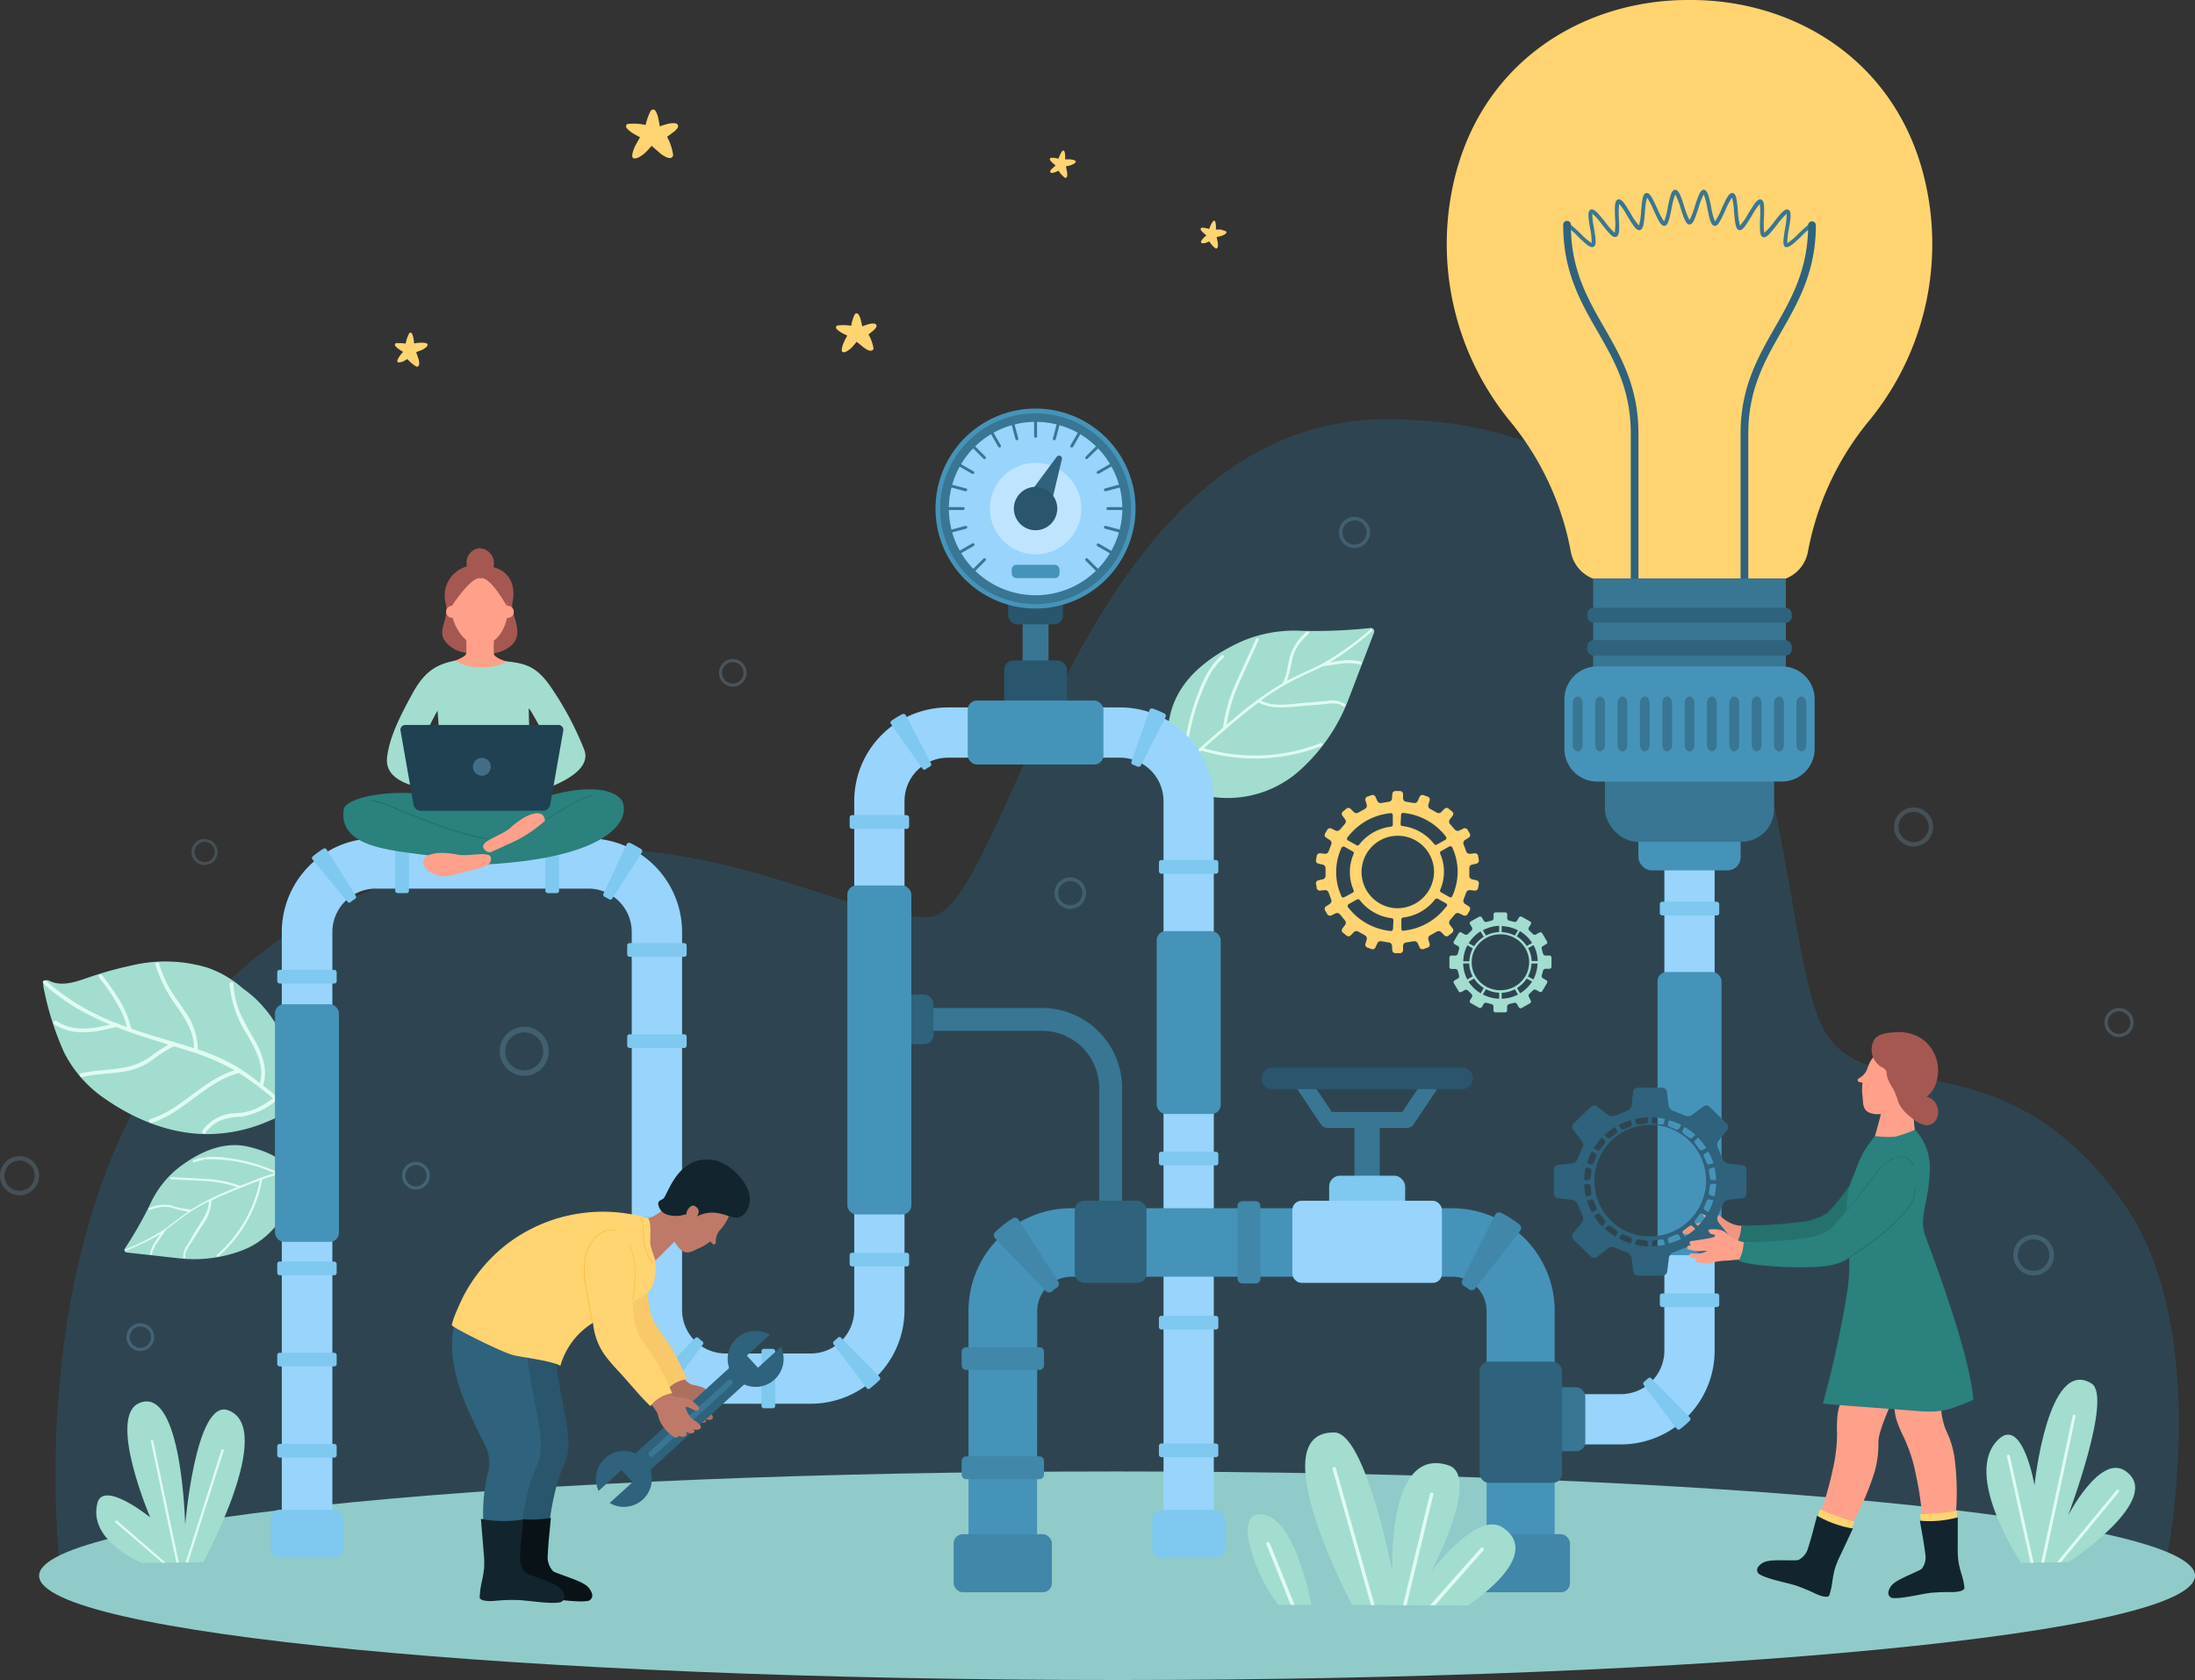<svg xmlns="http://www.w3.org/2000/svg" viewBox="0 0 363.23 278.09" id="idea-pipeline"><rect x="0" y="0" width="363.23" height="278.09" fill="#333333" stroke="none"/><g style="isolation:isolate"><g><path fill="#2b5971" d="M10.09,260.9H358s9-39.94-6.78-62c-19.12-26.76-40-16.14-48.44-26.9C291.6,157.72,301.18,69.4,229.52,69.4c-51.66,0-62.71,82.42-76,82.42-16.94,0-40.44-19.39-83-7.55C-3,164.68,10.09,260.9,10.09,260.9Z" opacity=".5"></path><path fill="#90cbc9" d="M6.47,260.83c0,9.54,79.87,17.26,178.38,17.26s178.38-7.72,178.38-17.26-79.86-17.26-178.38-17.26S6.47,251.3,6.47,260.83Z"></path><path fill="#a2ddd0" d="M33.62,258.6s12.2-22.33,4.1-25.17c-5.34-1.87-7.08,19-7.08,19s-.48-23.15-7.58-20.19c-5.35,2.23,1.8,18.94,1.8,18.94s-7.77-6.3-8.75-2.34c-1.56,6.29,7.39,9.86,7.39,9.86Z"></path><path fill="#e0fbf0" d="M31.12 258.63l5.9-18.5a.21.21 0 00-.13-.25.2.2 0 00-.24.13l-5.94 18.62zM29.58 258.64l-4.23-20.16a.19.19 0 00-.23-.15.2.2 0 00-.15.23l4.21 20.09zM27.4 258.67l-8-6.92a.2.2 0 00-.28 0 .19.19 0 000 .27l7.71 6.64z"></path><path fill="#a2ddd0" d="M334.47,258.71s-10-14.86-3.64-20.56c3.92-3.49,5.84,7.69,5.84,7.69s2.22-21.33,9.44-16.83c3.54,2.2-3.89,21.87-3.89,21.87s5.28-10.23,9.45-7.42c6.74,4.54-9.31,15.1-9.31,15.1Z"></path><path fill="#e0fbf0" d="M338.29 258.64l5.18-24.17a.24.24 0 00-.19-.29.25.25 0 00-.29.19l-5.21 24.28zM341.05 258.59L350.6 247a.23.23 0 000-.34.24.24 0 00-.34 0L340.4 258.6zM336.52 258.68L332.6 241a.25.25 0 00-.3-.19.24.24 0 00-.18.3l3.9 17.61z"></path><path fill="#a2ddd0" d="M35.13,187.71a25.34,25.34,0,0,0,9-2c2.22-.94,4.29-1.72,4.48-4.69a20.52,20.52,0,0,0-6.12-15.51,18.93,18.93,0,0,0-2.27-1.87,17.35,17.35,0,0,0-5.91-3.47,24.15,24.15,0,0,0-12.52-.36,60.51,60.51,0,0,0-6.14,1.65c-2.47.79-5.15,2.09-7.59.85-.54-.28-1,.39-.88,1a49.17,49.17,0,0,0,3.43,10.91,20.39,20.39,0,0,0,6.75,7.65C22.61,185.53,28.8,187.94,35.13,187.71Z"></path><path fill="#e0fbf0" d="M33.52,187.14a6.78,6.78,0,0,1,5.25-2.86,9.68,9.68,0,0,0,3.41-.68,17.45,17.45,0,0,0,3-1.8,55.76,55.76,0,0,0-5.46-4.08l-.16-.1c-5.51,1.41-9.06,6.53-14.46,8.24-.39.12-.62-.48-.22-.61,5.22-1.65,8.7-6.5,13.93-8.08A36.76,36.76,0,0,0,31.39,174c-.87-.27-1.74-.55-2.61-.81a23.38,23.38,0,0,0-3.8,2.44,11,11,0,0,1-3.55,1.56c-2.56.6-5.24.46-7.8,1.09-.4.1-.63-.51-.23-.6,2.52-.61,5.13-.52,7.65-1.07a10.68,10.68,0,0,0,4-1.83,24.84,24.84,0,0,1,2.81-1.86C25,172,22.05,171.14,19.22,170c-3.41.87-7.13,1.62-10.26-.48-.34-.23.07-.73.41-.5,2.67,1.79,5.88,1.3,8.84.57-1.07-.43-2.12-.91-3.16-1.43a34.59,34.59,0,0,1-7.84-5.31c-.31-.28.09-.78.4-.5a37.92,37.92,0,0,0,11.64,7,.32.32,0,0,1,.36.15L21,170a13.07,13.07,0,0,0-1-2.73,33.09,33.09,0,0,0-3.61-5.46c-.25-.33.27-.71.52-.38,2,2.68,4.1,5.47,4.78,8.82.36.14.72.26,1.07.38,2,.68,4.05,1.27,6.08,1.87h0c1.09.32,2.18.66,3.25,1,.06-2.54-1.35-4.75-2.74-6.76a24.11,24.11,0,0,1-3.62-7c-.11-.4.49-.63.6-.23a18.78,18.78,0,0,0,1.75,4.13c.74,1.26,1.64,2.43,2.44,3.65a11,11,0,0,1,2.21,6.4,34.31,34.31,0,0,1,6.55,2.93A38.67,38.67,0,0,1,43,179.28c.84-2.9-.79-5.74-2.21-8.18a18.29,18.29,0,0,1-2.8-8.17c0-.41.62-.47.64-.06a14.7,14.7,0,0,0,1.07,4.75,46.94,46.94,0,0,0,2.55,4.74c1.22,2.24,2.1,4.81,1.29,7.33,1.33,1,2.62,2.12,3.9,3.2.32.26-.08.77-.4.5l-1.38-1.16A12.37,12.37,0,0,1,40,184.85a10.68,10.68,0,0,0-3.37.56A6,6,0,0,0,34,187.54C33.79,187.88,33.29,187.48,33.52,187.14Z"></path><path fill="#a2ddd0" d="M24.83,199.37a64.05,64.05,0,0,1-4.2,7.35.41.41,0,0,0,.31.6l9,1a22.4,22.4,0,0,0,9.71-1.19,13.17,13.17,0,0,0,8.72-10.3c.68-4.35-3.69-6.15-7.21-7-4.34-1.06-8.48,1.06-11.68,3.52A16.28,16.28,0,0,0,24.83,199.37Z"></path><path fill="#e0fbf0" d="M20.92,207a39.72,39.72,0,0,0,5.26-2.53l.41-.25c-.32.45-.64.9-.95,1.36a5.44,5.44,0,0,0-.81,1.9c0,.22.29.33.34.11a5.37,5.37,0,0,1,.81-1.87c.45-.67.92-1.31,1.39-2a.32.32,0,0,0,0-.09c1.13-.81,2.2-1.71,3.34-2.51a31.28,31.28,0,0,1,3.86-2.28c0,1.71-1.19,3.27-2.06,4.65L31,206.06a3,3,0,0,0-.67,2.1c0,.23.39.15.35-.08-.16-.93.65-1.86,1.11-2.59l1.63-2.59A7.36,7.36,0,0,0,35,198.73c2-1,4-1.78,6-2.58.66-.26,1.33-.53,2-.78a22,22,0,0,1-7.11,12.36c-.18.15.07.42.25.27a22.41,22.41,0,0,0,7.26-12.77,21.46,21.46,0,0,1,4.25-1.12c.23,0,.15-.39-.08-.36-.54.08-1.07.19-1.6.31h0a27.42,27.42,0,0,0-6.72-2.14c-2.33-.41-5.05-.78-7.29.15-.21.09,0,.41.17.32a8.74,8.74,0,0,1,3.76-.47,25.92,25.92,0,0,1,9.56,2.3c-.73.19-1.44.43-2.14.68a.17.17,0,0,0-.19.06l-1.11.43-2.3.9a18.43,18.43,0,0,0-5.3-1.12c-2-.14-4.08-.21-6.12-.33a.19.19,0,0,0,0,.37c2,.1,3.94.18,5.91.3a19,19,0,0,1,5,1c-.9.36-1.79.74-2.68,1.13-.55.25-1.1.5-1.65.77a.2.2,0,0,0-.22.11,32.3,32.3,0,0,0-3,1.7h0a14.3,14.3,0,0,1-3.4-.71,6.49,6.49,0,0,0-3.51.42c-.22.08-.14.43.08.35a11,11,0,0,1,1.79-.48,5.17,5.17,0,0,1,1.84.12,18,18,0,0,0,2.68.65c-1.49,1-2.83,2.21-4.34,3.19a36.15,36.15,0,0,1-5.94,3C20.54,206.79,20.71,207.12,20.92,207Z"></path><path fill="#a2ddd0" d="M205.25,106.27c-5,2.32-10.12,6-11.56,11.87-1.16,4.78-1.72,11.17,3.94,13.08a17.89,17.89,0,0,0,17.86-4.07,30.27,30.27,0,0,0,7.51-11l4.38-11.44a.57.57,0,0,0-.53-.76,87.74,87.74,0,0,1-11.48.47A22.07,22.07,0,0,0,205.25,106.27Z"></path><path fill="#e0fbf0" d="M227,104.53a56.61,56.61,0,0,1-6.34,4.75l-.56.33c.74-.11,1.49-.21,2.23-.29a7.74,7.74,0,0,1,2.8.2c.3.09.22.57-.08.48a7.33,7.33,0,0,0-2.76-.18c-1.08.12-2.15.29-3.23.44a.22.22,0,0,1-.12,0c-1.69.86-3.44,1.58-5.12,2.45a42.12,42.12,0,0,0-5.16,3.23c2,1.12,4.68.61,6.89.43l4-.34a4.1,4.1,0,0,1,3,.5c.26.19-.06.57-.31.38-1-.78-2.65-.38-3.83-.28l-4.12.34c-2,.17-4.2.36-6-.7-2.38,1.76-4.64,3.71-6.87,5.65-.74.63-1.48,1.27-2.2,1.93a29.9,29.9,0,0,0,19.34-.85c.29-.12.46.35.17.47a30.48,30.48,0,0,1-19.93.77,28.47,28.47,0,0,0-4,4.41c-.19.26-.56-.06-.38-.31.43-.61.89-1.18,1.37-1.74a.08.08,0,0,1,0,0,37,37,0,0,1,1.63-9.45c1-3,2.22-6.56,4.74-8.67.24-.21.52.2.28.4a11.83,11.83,0,0,0-2.93,4.24,34.88,34.88,0,0,0-1.67,4.33,36,36,0,0,0-1.54,8.61c.7-.75,1.42-1.46,2.17-2.14a.19.19,0,0,1,.19-.18l1.21-1.09,2.52-2.2a25.45,25.45,0,0,1,2-7.09c1.1-2.53,2.29-5,3.44-7.57a.24.24,0,0,1,.44.21c-1.11,2.44-2.24,4.87-3.33,7.31a25.58,25.58,0,0,0-1.95,6.66c1-.86,2-1.7,3-2.53.65-.51,1.3-1,2-1.5a.28.28,0,0,1,.28-.2,44.66,44.66,0,0,1,3.94-2.6s0,0,0,0c.8-1.4.84-3,1.27-4.54a8.76,8.76,0,0,1,2.71-4c.22-.23.6.1.37.31a13.65,13.65,0,0,0-1.7,1.86,6.8,6.8,0,0,0-1,2.29,25.13,25.13,0,0,1-.9,3.64c2.14-1.17,4.44-2,6.56-3.24a49.78,49.78,0,0,0,7.28-5.3C227,103.91,227.27,104.32,227,104.53Z"></path><path fill="#98d4fc" d="M275.42,139.34v84.24a7.2,7.2,0,0,1-7.18,7.19H254.12v8.32h14.12a15.52,15.52,0,0,0,15.5-15.51V139.34Z"></path><rect width="10.59" height="46.87" x="274.29" y="160.9" fill="#4693b9" rx="1.51"></rect><path fill="#7fc8ef" d="M277.72,236.65a.41.41,0,0,1-.25-.15L272,229.25a.39.39,0,0,1,.07-.53,5.86,5.86,0,0,0,.66-.57.37.37,0,0,1,.26-.1.35.35,0,0,1,.27.11l6.37,6.47a.38.38,0,0,1,0,.53,14.59,14.59,0,0,1-1.63,1.41.36.36,0,0,1-.23.08Z"></path><rect width="9.83" height="2.26" x="274.67" y="214.1" fill="#7fc8ef" rx=".38"></rect><rect width="9.83" height="2.27" x="274.67" y="149.26" fill="#7fc8ef" rx=".38"></rect><rect width="7.46" height="10.59" x="254.88" y="229.63" fill="#387694" rx="1.51"></rect><rect width="4.18" height="16.91" x="224.14" y="184.77" fill="#387694"></rect><rect width="12.58" height="9.97" x="219.95" y="194.61" fill="#7fc8ef" rx="1.78"></rect><path fill="#387694" d="M232.78,186.7H219.69a1.34,1.34,0,0,1-1.11-.59l-3.8-5.67A1.34,1.34,0,0,1,217,179l3.4,5.07h11.65l3.4-5.07a1.35,1.35,0,0,1,2.24,1.49l-3.8,5.67A1.35,1.35,0,0,1,232.78,186.7Z"></path><path fill="#29566d" d="M241.93,180.29H210.54a1.79,1.79,0,1,1,0-3.58h31.39a1.79,1.79,0,0,1,0,3.58Z"></path><path fill="#98d4fc" d="M200.86,255.23h-8.32V132.6a7.19,7.19,0,0,0-7.18-7.18h-28.5a7.19,7.19,0,0,0-7.18,7.18v84.25a15.53,15.53,0,0,1-15.51,15.51H120.05a15.53,15.53,0,0,1-15.51-15.51V154.28a7.19,7.19,0,0,0-7.18-7.19H62.14A7.2,7.2,0,0,0,55,154.28V255.23H46.63V154.28a15.52,15.52,0,0,1,15.51-15.51H97.36a15.52,15.52,0,0,1,15.51,15.51v62.57a7.2,7.2,0,0,0,7.18,7.19h14.12a7.2,7.2,0,0,0,7.19-7.19V132.6a15.51,15.51,0,0,1,15.5-15.5h28.5a15.51,15.51,0,0,1,15.5,15.5Z"></path><path fill="#4693b9" d="M171.61,261.07H160.27V217a17,17,0,0,1,17-17h63a17,17,0,0,1,17,17V259.9H246V217a5.68,5.68,0,0,0-5.68-5.67h-63a5.68,5.68,0,0,0-5.68,5.67Z"></path><path fill="#387694" d="M185.68,201.85h-3.79V180.09a9.46,9.46,0,0,0-9.45-9.46H152.25v-3.78h20.19a13.26,13.26,0,0,1,13.24,13.24Z"></path><rect width="4.28" height="21.1" x="169.23" y="97.65" fill="#387694"></rect><rect width="9.08" height="11.4" x="166.83" y="91.95" fill="#29566d" rx="1.51"></rect><path fill="#4693b9" d="M171.37,100.73a16.55,16.55,0,1,1,16.54-16.55A16.57,16.57,0,0,1,171.37,100.73Z"></path><path fill="#387694" d="M171.37,100a15.79,15.79,0,1,1,15.79-15.79A15.81,15.81,0,0,1,171.37,100Z"></path><path fill="#98d4fc" d="M185.72,84.18a14.35,14.35,0,1,1-14.35-14.35A14.34,14.34,0,0,1,185.72,84.18Z"></path><path fill="#bfe4fd" d="M178.94,84.18a7.57,7.57,0,1,1-7.57-7.56A7.57,7.57,0,0,1,178.94,84.18Z"></path><path fill="#387694" d="M171.37 72.46a.24.24 0 01-.24-.24V69.83a.24.24 0 01.48 0v2.39A.24.24 0 01171.37 72.46zM168.27 72.87a.24.24 0 01-.23-.18l-.61-2.31a.23.23 0 01.17-.29.24.24 0 01.29.17l.62 2.31a.24.24 0 01-.17.29zM165.39 74.07a.24.24 0 01-.2-.12L164 71.87a.22.22 0 01.09-.32.23.23 0 01.32.08l1.2 2.08a.22.22 0 01-.09.32A.19.19 0 01165.39 74.07zM162.92 76a.21.21 0 01-.17-.07l-1.7-1.69a.24.24 0 01.34-.34l1.69 1.7a.22.22 0 010 .33A.2.2 0 01162.92 76zM181.52 94.57a.23.23 0 01-.17-.07l-1.69-1.69a.24.24 0 11.34-.34l1.69 1.69a.25.25 0 010 .34A.23.23 0 01181.52 94.57zM161 78.44a.24.24 0 01-.12 0l-2.08-1.2a.23.23 0 01-.08-.32.22.22 0 01.32-.09l2.07 1.2a.22.22 0 01.09.32A.22.22 0 01161 78.44zM183.8 91.6a.19.19 0 01-.12 0l-2.07-1.19a.24.24 0 11.24-.42l2.07 1.2a.25.25 0 01.09.33A.27.27 0 01183.8 91.6zM159.82 81.32h-.06l-2.31-.62a.24.24 0 01-.17-.3.23.23 0 01.29-.16l2.31.61a.25.25 0 01.17.3A.25.25 0 01159.82 81.32zM185.23 88.13h-.06l-2.31-.62a.26.26 0 01-.17-.3.24.24 0 01.3-.16l2.31.61a.26.26 0 01.17.3A.25.25 0 01185.23 88.13zM185.72 84.42h-2.39a.24.24 0 010-.48h2.39a.24.24 0 110 .48zM159.41 84.42H157a.24.24 0 010-.48h2.39a.24.24 0 110 .48zM182.92 81.32a.25.25 0 01-.23-.17.25.25 0 01.17-.3l2.31-.62a.24.24 0 11.13.47l-2.32.62zM157.51 88.13a.24.24 0 01-.23-.17.24.24 0 01.17-.3l2.31-.61a.24.24 0 01.29.16.25.25 0 01-.17.3l-2.31.62zM158.94 91.6a.24.24 0 01-.12-.45l2.07-1.2a.25.25 0 01.33.09.24.24 0 01-.09.33l-2.07 1.19A.17.17 0 01158.94 91.6zM181.73 78.44a.22.22 0 01-.21-.12.24.24 0 01.09-.33l2.07-1.19a.24.24 0 01.33.08.25.25 0 01-.09.33l-2.08 1.2A.2.2 0 01181.73 78.44zM179.83 76a.21.21 0 01-.17-.07.22.22 0 010-.33l1.69-1.7a.24.24 0 01.34.34L180 75.89A.23.23 0 01179.83 76zM161.22 94.57a.28.28 0 01-.17-.07.25.25 0 010-.34l1.7-1.69a.24.24 0 01.33 0 .23.23 0 010 .34l-1.69 1.69A.24.24 0 01161.22 94.57zM177.35 74.06l-.12 0a.22.22 0 01-.09-.32l1.2-2.08a.25.25 0 01.33-.09.24.24 0 01.08.33L177.56 74A.26.26 0 01177.35 74.06zM174.46 72.87h-.06a.23.23 0 01-.16-.29l.61-2.32a.24.24 0 01.47.13l-.62 2.31A.25.25 0 01174.46 72.87z"></path><path fill="#2f627c" d="M169.36,84a.49.49,0,0,1-.27-.31.51.51,0,0,1,.08-.4l5.7-7.68a.5.5,0,0,1,.59-.15h0a.47.47,0,0,1,.26.55l-2.21,9.3a.48.48,0,0,1-.67.32Z"></path><path fill="#29566d" d="M174.62,85.7a3.59,3.59,0,1,1-1.73-4.77A3.59,3.59,0,0,1,174.62,85.7Z"></path><rect width="7.91" height="2.21" x="167.42" y="93.49" fill="#4693b9" rx=".76"></rect><rect width="10.38" height="13.27" x="166.18" y="109.33" fill="#29566d" rx="1.51"></rect><rect width="22.46" height="10.59" x="160.14" y="115.96" fill="#4693b9" rx="1.51"></rect><rect width="6.68" height="8.21" x="147.79" y="164.63" fill="#2f627c" rx="1.51"></rect><rect width="10.59" height="30.26" x="191.41" y="154.13" fill="#4693b9" rx="1.51"></rect><rect width="10.59" height="54.46" x="140.22" y="146.57" fill="#4693b9" rx="1.51"></rect><rect width="10.59" height="39.33" x="45.5" y="166.23" fill="#4693b9" rx="1.51"></rect><rect width="9.83" height="2.26" x="45.88" y="239.01" fill="#7fc8ef" rx=".38"></rect><rect width="9.83" height="2.26" x="191.78" y="238.94" fill="#7fc8ef" rx=".38"></rect><rect width="2.27" height="9.83" x="126.01" y="223.28" fill="#7fc8ef" rx=".38"></rect><path fill="#7fc8ef" d="M110.58 230a.33.33 0 01-.22-.08 15.66 15.66 0 01-1.65-1.4.39.39 0 01-.11-.27.43.43 0 01.11-.27l6.33-6.49a.47.47 0 01.27-.12h0a.37.37 0 01.27.11 7.07 7.07 0 00.65.56.37.37 0 01.08.52l-5.42 7.29A.39.39 0 01110.58 230zM143.66 229.91a.33.33 0 01-.25-.15l-5.47-7.24a.43.43 0 01-.07-.29A.35.35 0 01138 222a6.8 6.8 0 00.65-.57.4.4 0 01.27-.11.39.39 0 01.27.12l6.36 6.47a.38.38 0 010 .53 16.81 16.81 0 01-1.63 1.41.39.39 0 01-.23.07z"></path><rect width="9.83" height="2.26" x="45.88" y="223.92" fill="#7fc8ef" rx=".38"></rect><rect width="9.83" height="2.26" x="191.78" y="217.81" fill="#7fc8ef" rx=".38"></rect><rect width="9.83" height="2.27" x="45.88" y="208.82" fill="#7fc8ef" rx=".38"></rect><rect width="9.84" height="2.26" x="140.6" y="207.37" fill="#7fc8ef" rx=".38"></rect><rect width="9.84" height="2.27" x="103.79" y="201.39" fill="#7fc8ef" rx=".38"></rect><rect width="9.83" height="2.26" x="191.78" y="190.65" fill="#7fc8ef" rx=".38"></rect><rect width="9.84" height="2.27" x="103.79" y="171.2" fill="#7fc8ef" rx=".38"></rect><rect width="9.83" height="2.26" x="45.88" y="160.54" fill="#7fc8ef" rx=".38"></rect><rect width="9.84" height="2.27" x="103.79" y="156.11" fill="#7fc8ef" rx=".38"></rect><path fill="#7fc8ef" d="M57.81 149.42a.37.37 0 01-.29-.14l-5.8-7a.36.36 0 01.05-.53 14.55 14.55 0 011.74-1.26.36.36 0 01.2-.06h.08a.4.4 0 01.24.16l4.84 7.68a.42.42 0 01.05.29.46.46 0 01-.17.24 5.9 5.9 0 00-.7.5A.38.38 0 0157.81 149.42zM101 148.92a.36.36 0 01-.2-.06 6.79 6.79 0 00-.75-.41.4.4 0 01-.19-.51l3.86-8.21a.38.38 0 01.34-.22.41.41 0 01.16 0 16.56 16.56 0 011.89 1.05.35.35 0 01.17.24.39.39 0 01-.05.28l-4.91 7.64A.37.37 0 01101 148.92z"></path><rect width="2.27" height="9.83" x="90.25" y="138.01" fill="#7fc8ef" rx=".38"></rect><rect width="2.27" height="9.83" x="65.4" y="138.01" fill="#7fc8ef" rx=".38"></rect><rect width="9.83" height="2.27" x="191.78" y="142.36" fill="#7fc8ef" rx=".38"></rect><rect width="9.84" height="2.27" x="140.6" y="134.93" fill="#7fc8ef" rx=".38"></rect><path fill="#7fc8ef" d="M152.91 127.41a.42.42 0 01-.25-.16l-5.23-7.42a.38.38 0 01.09-.53 16.54 16.54 0 011.85-1.12.33.33 0 01.17 0 .38.38 0 01.34.2l4.2 8a.34.34 0 010 .28.38.38 0 01-.18.23 6.73 6.73 0 00-.73.44.36.36 0 01-.22.07zM188.42 126.91a.33.33 0 01-.17 0 6.72 6.72 0 00-.79-.34.38.38 0 01-.23-.48l3-8.57a.38.38 0 01.35-.25l.13 0a18.15 18.15 0 012 .85.41.41 0 01.19.22.41.41 0 010 .29l-4.12 8.09A.36.36 0 01188.42 126.91z"></path><rect width="12.03" height="8" x="190.68" y="249.92" fill="#7fc8ef" rx="1.51"></rect><rect width="12.03" height="8" x="44.78" y="249.92" fill="#7fc8ef" rx="1.51"></rect><rect width="11.87" height="13.59" x="177.85" y="198.76" fill="#2f627c" rx="1.51"></rect><rect width="24.75" height="13.59" x="213.86" y="198.76" fill="#98d4fc" rx="1.51"></rect><rect width="16.26" height="9.62" x="157.81" y="253.95" fill="#4087aa" rx="1.51"></rect><rect width="16.26" height="9.62" x="243.54" y="253.95" fill="#4087aa" rx="1.51"></rect><path fill="#4087aa" d="M159.89 241.07H172a.76.76 0 01.76.76v2.26a.76.76 0 01-.76.76h-12.1a.76.76 0 01-.76-.76v-2.26A.75.75 0 01159.89 241.07zM159.89 223H172a.76.76 0 01.76.76V226a.76.76 0 01-.76.76h-12.1a.76.76 0 01-.76-.76v-2.27A.75.75 0 01159.89 223zM173.62 213.94a.78.78 0 01-.54-.23l-8.4-8.71a.74.74 0 01-.21-.54.72.72 0 01.23-.53 16.94 16.94 0 012.83-2.23.72.72 0 01.4-.12h.16a.78.78 0 01.48.33l6.53 10.2a.76.76 0 01.1.57.75.75 0 01-.33.47 3.92 3.92 0 00-.72.57A.77.77 0 01173.62 213.94zM243.56 213.57a.78.78 0 01-.47-.16 4.77 4.77 0 00-.77-.49.76.76 0 01-.34-1l5.43-10.82a.75.75 0 01.68-.42.84.84 0 01.34.08 18.67 18.67 0 013 1.93.79.79 0 01.28.51.72.72 0 01-.15.55l-7.46 9.54a.71.71 0 01-.5.28z"></path><rect width="3.78" height="13.62" x="204.79" y="198.83" fill="#4087aa" rx=".76"></rect><rect width="13.62" height="20.05" x="244.86" y="225.4" fill="#2f627c" rx="1.5"></rect><path fill="#ffd471" d="M318.87,31.41C314.7,10.35,297.14-.1,279.58,0,262-.1,244.46,10.35,240.29,31.41a46.27,46.27,0,0,0,9.65,38.38,47.62,47.62,0,0,1,10,21.53,5.93,5.93,0,0,0,3.68,4.46h31.88a5.93,5.93,0,0,0,3.68-4.46,47.72,47.72,0,0,1,10-21.53A46.06,46.06,0,0,0,319.75,40,45.38,45.38,0,0,0,318.87,31.41Z"></path><path fill="#387694" d="M295.69,40.9a.59.59,0,0,1-.23,0c-.51-.27-.37-1.25-.06-3.11a12.37,12.37,0,0,0,.26-2.4,12,12,0,0,0-1.58,1.8c-1.18,1.49-1.81,2.26-2.35,2.06s-.53-1.19-.47-3.08a12,12,0,0,0-.05-2.41,11.74,11.74,0,0,0-1.35,2c-1,1.62-1.51,2.46-2.07,2.33s-.67-1.12-.84-3a10.9,10.9,0,0,0-.34-2.38,12.08,12.08,0,0,0-1.11,2.12c-.78,1.73-1.22,2.62-1.78,2.56s-.8-1-1.18-2.88a11.36,11.36,0,0,0-.61-2.33,12.14,12.14,0,0,0-.86,2.24c-.59,1.8-.91,2.74-1.49,2.74s-.9-.94-1.48-2.74a12.8,12.8,0,0,0-.87-2.24,11.36,11.36,0,0,0-.61,2.33c-.38,1.85-.6,2.82-1.17,2.88s-1-.83-1.79-2.56a11.44,11.44,0,0,0-1.11-2.12,11.55,11.55,0,0,0-.34,2.38c-.16,1.88-.27,2.87-.83,3s-1.1-.71-2.08-2.33a11.74,11.74,0,0,0-1.35-2,12,12,0,0,0-.05,2.41C268,38,268,39,267.44,39.2s-1.18-.57-2.35-2.06a12.57,12.57,0,0,0-1.59-1.8,11.76,11.76,0,0,0,.27,2.4c.31,1.85.45,2.84-.06,3.11s-1.25-.41-2.61-1.72a8.12,8.12,0,0,0-1.91-1.59.28.28,0,0,1-.4-.12.34.34,0,0,1,.13-.45c.5-.31,1.25.37,2.63,1.69a10.77,10.77,0,0,0,1.84,1.58,11.06,11.06,0,0,0-.25-2.4c-.32-1.89-.46-2.89.08-3.13s1.19.53,2.37,2a11.42,11.42,0,0,0,1.61,1.82,10.57,10.57,0,0,0,.06-2.42c-.07-1.91-.08-2.92.5-3.09s1.1.68,2.09,2.32a11.17,11.17,0,0,0,1.37,2,11.34,11.34,0,0,0,.35-2.39c.17-1.92.28-2.92.86-3s1,.81,1.81,2.55a11.63,11.63,0,0,0,1.13,2.15,10.87,10.87,0,0,0,.62-2.34c.38-1.88.61-2.86,1.2-2.89s.93.91,1.51,2.74a12.1,12.1,0,0,0,.88,2.26,10.84,10.84,0,0,0,.88-2.26c.59-1.83.93-2.79,1.51-2.74s.82,1,1.2,2.89a11.5,11.5,0,0,0,.62,2.34,11.05,11.05,0,0,0,1.13-2.15c.79-1.74,1.22-2.65,1.81-2.55s.7,1.1.86,3a11.35,11.35,0,0,0,.35,2.4,11.17,11.17,0,0,0,1.37-2c1-1.64,1.53-2.49,2.1-2.32s.56,1.18.49,3.09a11.18,11.18,0,0,0,.06,2.42,11.38,11.38,0,0,0,1.62-1.82c1.18-1.5,1.82-2.27,2.36-2s.41,1.24.09,3.13a11.22,11.22,0,0,0-.26,2.41,11.77,11.77,0,0,0,1.85-1.58c1.38-1.33,2.12-2,2.62-1.7a.31.31,0,0,1,.1.44.3.3,0,0,1-.43.1,12.59,12.59,0,0,0-1.85,1.62C296.9,40.25,296.19,40.9,295.69,40.9Z"></path><path fill="#2f627c" d="M288.67 99a.64.64 0 01-.64-.64V71.75c0-7.61 2.89-12.66 5.68-17.54s5.5-9.65 5.5-16.93a.64.64 0 111.28 0c0 7.62-2.89 12.67-5.68 17.56s-5.5 9.64-5.5 16.91V98.33A.64.64 0 01288.67 99zM270.5 99a.63.63 0 01-.64-.64V71.75c0-7.27-2.68-12-5.51-16.91s-5.67-9.94-5.67-17.56a.64.64 0 111.27 0c0 7.28 2.68 12 5.51 16.93s5.67 9.93 5.67 17.54V98.33A.63.63 0 01270.5 99zM290.41 116.81A10.83 10.83 0 11279.58 106 10.83 10.83 0 01290.41 116.81z"></path><path fill="#387694" d="M263.64,95.78V113.4a5.83,5.83,0,0,0,5.63,5.89H289.9a5.83,5.83,0,0,0,5.62-5.89V95.78Z"></path><path fill="#2f627c" d="M263.69,111.37h31.78a1,1,0,0,1,1,1v.45a1,1,0,0,1-1,1H263.7a1,1,0,0,1-1-1v-.46A1,1,0,0,1,263.69,111.37Z"></path><rect width="33.86" height="2.54" x="262.65" y="105.97" fill="#2f627c" rx="1.04"></rect><path fill="#2f627c" d="M296.52,102.07a1,1,0,0,1-1,1H263.69a1,1,0,0,1-1-1v-.46a1,1,0,0,1,1-1h31.78a1,1,0,0,1,1,1Z"></path><rect width="16.92" height="6.87" x="271.12" y="137.2" fill="#4693b9" rx="2.17"></rect><rect width="28" height="19.06" x="265.58" y="120.28" fill="#387694" rx="5.42"></rect><path fill="#4693b9" d="M264.3,110.31h30.57a5.42,5.42,0,0,1,5.42,5.42v8.21a5.43,5.43,0,0,1-5.43,5.43H264.3a5.42,5.42,0,0,1-5.42-5.42v-8.21A5.43,5.43,0,0,1,264.3,110.31Z"></path><path fill="#387694" d="M261.89 123.3c0 .59-.36 1.08-.81 1.08a1 1 0 01-.82-1.08v-6.92c0-.6.37-1.09.82-1.09s.81.49.81 1.09zM265.59 123.3c0 .59-.36 1.08-.81 1.08s-.81-.49-.81-1.08v-6.92c0-.6.36-1.09.81-1.09s.81.49.81 1.09zM269.29 123.3c0 .59-.36 1.08-.81 1.08s-.81-.49-.81-1.08v-6.92c0-.6.36-1.09.81-1.09s.81.49.81 1.09zM273 123.3a1 1 0 01-.82 1.08c-.45 0-.81-.49-.81-1.08v-6.92c0-.6.36-1.09.81-1.09s.82.49.82 1.09zM276.7 123.3a1 1 0 01-.82 1.08c-.45 0-.81-.49-.81-1.08v-6.92c0-.6.36-1.09.81-1.09s.82.49.82 1.09zM280.4 123.3a1 1 0 01-.82 1.08c-.44 0-.81-.49-.81-1.08v-6.92c0-.6.37-1.09.81-1.09s.82.49.82 1.09zM284.1 123.3a1 1 0 01-.82 1.08c-.44 0-.81-.49-.81-1.08v-6.92c0-.6.37-1.09.81-1.09s.82.49.82 1.09zM287.8 123.3a1 1 0 01-.82 1.08c-.44 0-.81-.49-.81-1.08v-6.92c0-.6.37-1.09.81-1.09s.82.49.82 1.09zM291.5 123.3a1 1 0 01-.82 1.08c-.44 0-.81-.49-.81-1.08v-6.92c0-.6.37-1.09.81-1.09s.82.49.82 1.09zM295.2 123.3c0 .59-.37 1.08-.81 1.08a1 1 0 01-.82-1.08v-6.92c0-.6.37-1.09.82-1.09s.81.49.81 1.09zM298.9 123.3c0 .59-.37 1.08-.81 1.08a1 1 0 01-.82-1.08v-6.92c0-.6.37-1.09.82-1.09s.81.49.81 1.09z"></path><path fill="#a55852" d="M83.07,107.78c4.77-2,1.27-5.82,1.73-8,.66-3.18-.73-5.28-3.14-5.89a3.28,3.28,0,0,0,.08-.78,2.47,2.47,0,0,0-2.36-2.36,2.33,2.33,0,0,0-2.17,2.36,3.43,3.43,0,0,0,.05.65,5,5,0,0,0-3.51,6.08c.73,3.35-2.38,5,1.15,7.43C76.67,108.49,81,108.63,83.07,107.78Z"></path><path fill="#a2ddd0" d="M73.51,128.46l-.24,2.84c-2.23-.87-9.82-1.09-9.21-6,.42-3.38,2.2-6.88,4.27-10.64s4.13-4.71,7-5.32l8.58.15c3.2.31,5,1,7.16,4.11A52.77,52.77,0,0,1,96.64,124c1.8,4.33-7.32,6.91-8.89,7.43-.93.31-1-2.34-.87-2.49.74-.69,5.83-3.17,5.18-4.17-2.83-4.29-4.13-7.27-4.57-7.49,0,0,.11,5.29.33,9.24.27,4.73,1.4,4.94.17,6.93a27.59,27.59,0,0,1-7.5,1.2,34,34,0,0,1-7.64-1.95c-1-1.51-.16-2-.07-6,.08-4.13-.38-9.08-.38-9.08a62.58,62.58,0,0,0-3.64,7.84C68.51,126.25,70.75,127.18,73.51,128.46Z"></path><path fill="#ffa18a" d="M77.18,105.1v2.84a.78.78,0,0,1-.33.65,7.74,7.74,0,0,1-1.55.77,8.13,8.13,0,0,0,4.21,1.12c3.23,0,4.37-1,4.37-1a4.49,4.49,0,0,1-1.93-.88.73.73,0,0,1-.25-.55l0-3Z"></path><path d="M81.7,106.58a4.1,4.1,0,0,1-4.52,0v-1.18l4.52,0Z" style="mix-blend-mode:multiply" fill="#ffa18a" opacity=".3"></path><path fill="#ffa18a" d="M84,100.29h-.1V98.54c0-2.49-1.85-3.69-4.35-3.7h0c-2.5,0-4.72,1.18-4.72,3.68v1.75h0a1,1,0,1,0,0,2h.07c.64,2.27,2.4,4.56,4.45,4.56h0c2.38,0,4-2,4.55-4.55h.13a1,1,0,1,0,0-2Z"></path><path fill="#a55852" d="M83.85,100.29c1.23-7.5-6.21-7-8.31-5.13-1.37,1.19-.76,5.11-.76,5.11s3.3-5,4.7-4.53C81.05,95.21,83.85,100.29,83.85,100.29Z"></path><path fill="#2a817d" d="M73.11,132.18c-6.06-2-15.88-.47-16.22,1.78-1,6.55,8.47,6.8,14.82,7.75,2.28.34,4.89,1.57,8.17,1.41,20.27-1,24.25-6.94,23.22-10.2-.58-1.82-4.88-3.85-14.82-.38a18.15,18.15,0,0,1-7.88,1.22A23.55,23.55,0,0,1,73.11,132.18Z"></path><path fill="#ffa18a" d="M72.58 128.52c-.47.55.1 1.95.25 2.21.77 1.26 2.79 2.38 4.15 1.86s2.15-1.81 1.84-2.3c-.2-.31-.76-.14-2.51 0a2.51 2.51 0 01-1.75-.57c0-.21 1.78-.15 1.81-.51S73.17 127.83 72.58 128.52zM88.17 129.2c.43.58-.25 1.94-.42 2.18-.87 1.2-3 2.17-4.28 1.54s-2-2-1.66-2.44c.23-.3.77-.07 2.52.2a2.55 2.55 0 001.77-.43c0-.23-1.76-.3-1.76-.65S87.63 128.46 88.17 129.2zM81.24 142c-.13-1.23-3.61-.15-5.54-.54-3.59-.71-5.41.07-5.62.91-.27 1.05.74 2 2.38 2.51 1.3.41 2.44 0 4.87-.67C79.53 143.63 81.4 143.5 81.24 142zM80 140.33c-.52-1.13 3-2 4.48-3.32 2.7-2.45 4.66-2.73 5.28-2.12a1.29 1.29 0 01.4 1 23.4 23.4 0 01-4.35 3.05c-1.24.62-4.62 2.13-4.62 2.13A1.17 1.17 0 0180 140.33z"></path><path fill="#236b68" d="M61.56 132.59a12.47 12.47 0 013.67 1.21c1.22.51 2.44 1 3.67 1.49a77.33 77.33 0 007.44 2.65q2.13.6 4.32 1c.08 0 .11-.11 0-.12a51.56 51.56 0 01-7.63-2.09c-2.53-.9-5-1.92-7.49-2.95a14.46 14.46 0 00-4-1.34.07.07 0 100 .13zM90.38 135.78a26.51 26.51 0 013.73-2.24 16.84 16.84 0 013.91-1.9c.07 0 0-.14 0-.12a17.21 17.21 0 00-3.93 1.91 28 28 0 00-3.76 2.26c-.06.05 0 .14.09.09z"></path><path fill="#1f4152" d="M91.05,133.2a1.23,1.23,0,0,1-1.17,1H69.6a1.24,1.24,0,0,1-1.17-1L66.29,121a.8.8,0,0,1,.82-1H92.38a.81.81,0,0,1,.82,1Z"></path><path fill="#98d4fc" d="M81.22,126.92a1.48,1.48,0,1,1-1.48-1.48A1.48,1.48,0,0,1,81.22,126.92Z" opacity=".3"></path><path fill="#af6f5f" d="M116,231c.29.15.57.32.85.49s.73.58,1.07.33,0-.62-.14-.83a5.14,5.14,0,0,0-1.3-1.25,8,8,0,0,0-1.76-.48,2.55,2.55,0,0,1-1.63-1.38c-.95.63-2.12,1.44-2.83,1.95a11.92,11.92,0,0,1,.83,1.48c.17.54.17,1.11.34,1.65a6.39,6.39,0,0,0,1.58,2.45c.23.22.53.56.89.46.1,0,.19-.18.26-.19s.29.11.41.15a.86.86,0,0,0,.81-.08c.21-.19.14-.43,0-.65.35.23.88.51,1.23.37s.21-.42.09-.64a1.1,1.1,0,0,0,1.06.13c.3-.17.23-.45.09-.71a4.75,4.75,0,0,0-1-.93,3.84,3.84,0,0,1-.93-1.77c0-.16-.1-.33-.14-.49S115.79,230.85,116,231Z"></path><path fill="#f9c969" d="M108.47,219.18c-1.07-1.73-1.14-3.5-1.28-5.44h-6.84s.13,3,.2,2.95a10.72,10.72,0,0,0,1.81,5.15c1,1.44,2.32,2.73,3.49,4,1.37,1.56,2.69,3.15,4.18,4.58a5.6,5.6,0,0,1,3.6-2.13,37.83,37.83,0,0,0-2.26-4.72C110.48,222.08,109.4,220.69,108.47,219.18Z"></path><path fill="#29566d" d="M84.56,238.43a10.52,10.52,0,0,1,.89,2.26,6.54,6.54,0,0,1-.18,3,27.89,27.89,0,0,0-.63,9.25h6.18a45.61,45.61,0,0,1,1.73-8.56,32.6,32.6,0,0,0,1.25-3.23c.65-2.33,0-4.84-.35-7.16-.44-2.55-1-5.09-1.36-7.65a44.73,44.73,0,0,1-.59-8H80c-1.5,5.29.3,10.88,2.52,15.76C83.16,235.53,83.87,237,84.56,238.43Z"></path><path fill="#091317" d="M98,263.93a2.66,2.66,0,0,0-1.29-1.69c-1.17-.79-4.82-1.83-5.2-2.18a3.41,3.41,0,0,1-.86-2.72c.08-2,.33-4.06.51-6.09a19.12,19.12,0,0,1-7-.09l.45,5.46a16.86,16.86,0,0,1,.08,2.66,20,20,0,0,1-.38,2.32,13.84,13.84,0,0,0-.34,2.31v.43c.48.49,1.63.45,2.18.42a36.48,36.48,0,0,1,4-.18c1.78.12,3.53.41,5.31.48A9,9,0,0,0,97.3,265,.93.93,0,0,0,98,263.93Z"></path><path fill="#2f627c" d="M80,238.67a10.27,10.27,0,0,1,.88,2.27,6.54,6.54,0,0,1-.17,3,27.94,27.94,0,0,0-.63,9.26h6.18A45.56,45.56,0,0,1,88,244.61a32.6,32.6,0,0,0,1.25-3.23c.65-2.33,0-4.83-.35-7.16-.45-2.55-1-5.08-1.36-7.64a44.91,44.91,0,0,1-.59-8H75.37c-1.5,5.29.29,10.89,2.52,15.75C78.56,235.78,79.27,237.22,80,238.67Z"></path><path fill="#bf7968" d="M109.4,200.53c.54-.49.88-.85.88-.85a1.72,1.72,0,0,0,1.86.36s6.42-4,7.83-2.44c1.67,1.82.82,4.17-.81,6a2.86,2.86,0,0,0-.71,2.1.32.32,0,0,1-.58.14l-.24-.27a.13.13,0,0,0-.2,0,7.65,7.65,0,0,1-1.66,1c-1.3.54-2.33,1.53-3.71-.38-.16-.23-.3-.46-.44-.68l-3.31,3.31c-1.42,0-1.63-3.65-1.91-4.47a9.7,9.7,0,0,1-.4-2.12A12.82,12.82,0,0,0,109.4,200.53Z"></path><path fill="#12252e" d="M109.9,198.26c.86-1.33,2.66-7.24,8.3-6.21,3.35.62,8,5.87,4.85,9-1.74,1.73-3.77-1.67-7.76.31,0,0-.17-.76-.37-.79.83-.56-1.28.65-2.82.7-.79,0-2.4,0-3-1.35S109.58,198.75,109.9,198.26Z"></path><path fill="#bf7968" d="M113.91,200.09c-.35.46-.44,1,0,1.34a1,1,0,0,0,1.39-.1,1,1,0,0,0,.07-1.4C114.73,199.27,114.25,199.65,113.91,200.09Z"></path><path fill="#12252e" d="M93.42,264.19a2.65,2.65,0,0,0-1.29-1.7c-1.17-.79-4.82-1.83-5.21-2.18a3.43,3.43,0,0,1-.85-2.71c.07-2,.33-4.08.51-6.1a19.12,19.12,0,0,1-7-.09l.45,5.46a17,17,0,0,1,.08,2.67,18.26,18.26,0,0,1-.39,2.31,15,15,0,0,0-.33,2.31v.42c.48.5,1.63.45,2.17.44a32.36,32.36,0,0,1,4.06-.18c1.77.11,3.53.4,5.31.47a9.93,9.93,0,0,0,1.74-.07A1,1,0,0,0,93.42,264.19Z"></path><rect width="3.68" height="23.17" x="113" y="222.64" fill="#2f627c" transform="rotate(-132.35 114.848 234.23)"></rect><path fill="#2f627c" d="M99.06 246.79l3.79-3.46 1.84 2-3.8 3.46a4.63 4.63 0 10-1.83-2zM127.38 220.94l-3.79 3.46 1.84 2 3.79-3.46a4.63 4.63 0 11-1.84-2z"></path><path fill="#387694" d="M121.13,228.49h0a.49.49,0,0,1,0,.69L108.16,241a.48.48,0,0,1-.68,0h0a.47.47,0,0,1,0-.68l12.94-11.81A.48.48,0,0,1,121.13,228.49Z"></path><path fill="#bf7968" d="M113.56,232.82c.31.12.61.25.91.39s.8.48,1.1.18,0-.61-.25-.81a5.24,5.24,0,0,0-1.45-1.07,7.73,7.73,0,0,0-1.8-.24,2.57,2.57,0,0,1-1.8-1.16c-.86.74-1.92,1.7-2.56,2.29a12.16,12.16,0,0,1,1,1.37c.23.52.31,1.08.55,1.59a6.4,6.4,0,0,0,1.88,2.22c.26.2.6.49.94.34.1,0,.17-.19.24-.22s.3.08.42.1a.83.83,0,0,0,.79-.18.48.48,0,0,0-.07-.64c.38.18.94.38,1.27.2s.15-.44,0-.64a1.15,1.15,0,0,0,1.08,0c.27-.21.17-.48,0-.71a4.49,4.49,0,0,0-1.08-.81,3.86,3.86,0,0,1-1.15-1.63,3.9,3.9,0,0,1-.2-.47C113.32,232.71,113.35,232.75,113.56,232.82Z"></path><path fill="#ffd471" d="M108.92,225.92c-.88-1.54-2-2.93-2.9-4.44-1.11-1.81-1.14-3.65-1.29-5.7,0-.13,0-.25,0-.38a11.16,11.16,0,0,0,2.15-1.17,4,4,0,0,0,1.32-2,10.2,10.2,0,0,0,.26-3.59s-.72-2-.8-2.46c-.23-1.55.43-4.79-.92-4.66A26.19,26.19,0,0,0,84,205.85a26.46,26.46,0,0,0-7.22,8.52c-.39.74-2,4.19-2,5,0,.3,7.75,4.24,10.07,4.92,1.15.33,6.54.95,7.88,1.79a12.33,12.33,0,0,1,4.69-6.65c.23-.17.47-.31.72-.46a10.78,10.78,0,0,0,1.81,5.15c1,1.44,2.33,2.73,3.49,4.06,1.37,1.54,2.69,3.14,4.18,4.57a5.64,5.64,0,0,1,3.61-2.13A37.89,37.89,0,0,0,108.92,225.92Z"></path><path fill="#ffbc33" d="M106 201.53c.55 1.32.32 2.84.56 4.23a7.58 7.58 0 001.48 3.47s.11 0 .07-.07a7.52 7.52 0 01-1.49-3.67c-.2-1.32 0-2.73-.53-4 0-.06-.12 0-.09 0zM104.75 215.32c.42-3 .82-6.23-.48-9.11a0 0 0 10-.08 0c1.28 2.86.88 6 .47 9 0 .06.09.09.09 0zM98.1 218.92l-.84-4.61a19.15 19.15 0 01-.49-4.94 7.66 7.66 0 011.39-4.08 4.06 4.06 0 013.87-1.63 0 0 0 100-.09 4 4 0 00-3.5 1.13 6.7 6.7 0 00-1.78 3.81 14.54 14.54 0 00.25 5.05q.48 2.7 1 5.38c0 .06.1 0 .09 0z"></path><path fill="#a2ddd0" d="M223.74 265.67s-15.35-28.85-2.88-28.55c5.13.13 9.56 23.07 9.56 23.07s-1-20.94 9.24-17.65c5.55 1.78-2.84 17.65-2.84 17.65s7.6-10.25 11.87-7.33c7 4.74-5.82 12.89-5.82 12.89zM217 265.65s-2.7-15.28-8.65-15c-4.25.19-.41 10.54 3.19 15z"></path><path fill="#e0fbf0" d="M227.47 265.69l-6.4-22.62a.27.27 0 00-.35-.19.27.27 0 00-.19.35l6.34 22.46zM232.76 265.71l4.43-18.3a.28.28 0 00-.21-.34.29.29 0 00-.35.2l-4.46 18.44zM214.21 265.64l-4.09-10.21a.28.28 0 00-.37-.16.3.3 0 00-.17.37l4 10zM237.46 265.73l8-9.08a.28.28 0 000-.4.29.29 0 00-.41 0l-8.38 9.45z"></path><path fill="#ffa18a" d="M305.9,253.32l-5.11-1.89c.25-.57.5-1.15.71-1.74a51.34,51.34,0,0,0,1.74-6.23,26.93,26.93,0,0,0,.76-6.13,21.64,21.64,0,0,1,.1-3.32,9,9,0,0,1,.74-2.43l8,1c-.62,1.39-1.93,4.44-2,6,0,.85,0,1.68-.12,2.51a18,18,0,0,1-.47,2.41,44.64,44.64,0,0,1-4.14,9.39Z"></path><path fill="#ffd471" d="M300.72,251.4c.13-.52.26-1.05.4-1.57a45.21,45.21,0,0,0,5.79,2.07l-.72,1.53Z"></path><path fill="#12252e" d="M290.91,259.41a2.45,2.45,0,0,1,1.63-1c1.23-.3,4.65,0,5.09-.2a3.15,3.15,0,0,0,1.58-2c.57-1.74,1-3.55,1.48-5.32a17.39,17.39,0,0,0,5.93,2.12s-1.4,3-2.09,4.47a15,15,0,0,0-.91,2.24,17.77,17.77,0,0,0-.4,2.08,13.26,13.26,0,0,1-.44,2.06l-.14.36c-.56.26-1.52-.13-2-.32a34.56,34.56,0,0,0-3.38-1.43c-1.54-.46-3.12-.76-4.64-1.26a8,8,0,0,1-1.45-.61A.85.85,0,0,1,290.91,259.41Z"></path><path fill="#ee9681" d="M280.12,205.67h.62l-.18,0c-.18,0-.67,0-.75.28s.29.32.46.35a9.24,9.24,0,0,0,1.48.2,6.7,6.7,0,0,0,1.52-.35,9.21,9.21,0,0,1,1.57-.18c1.11-.08,2.46-.49,3.47.16.23-.55.93-3.14.91-3.15a10.36,10.36,0,0,0-1.12-.07,5.24,5.24,0,0,1-1.18-.23,6.06,6.06,0,0,1-1.92-1.11,3,3,0,0,0-1.42-.72,6.18,6.18,0,0,0-1-.05c-.19,0-.58,0-.73.1s.13.57.35.65a2.79,2.79,0,0,0,.39.1c.05,0,.29.06.3.1a3.59,3.59,0,0,1-.08.35l-.15,0a4.29,4.29,0,0,1-1,.23c-.77.17-1.55.29-2.33.41-.26,0-.8.08-.58.48a.51.51,0,0,0,.28.24c-.32,0-.76.14-.71.48a.33.33,0,0,0,.29.25c.24.07.5.11.74.16a4.53,4.53,0,0,0,.81.12,5.88,5.88,0,0,0,.71-.07l.85-.07a4.6,4.6,0,0,1-2,.5c-.24,0-1.12-.2-1,.3S279.78,205.66,280.12,205.67Z"></path><path fill="#25716d" d="M288.15,202.88a74.58,74.58,0,0,0,9.56-.59,10.16,10.16,0,0,0,4.72-1.52,38.53,38.53,0,0,0,3.74-4.7l3.3,4.9a51.84,51.84,0,0,1-3.68,4.32c-2,1.72-5.38,1.66-7.37,1.74-1.33.05-8.72-.07-11.1-1.08A6.75,6.75,0,0,0,288.15,202.88Z"></path><path fill="#2f627c" d="M288.31,192.86l-2.33-.27a1.18,1.18,0,0,1-.9-.71l-.82-1.93a1.13,1.13,0,0,1,.12-1.12l1.45-1.81a.75.75,0,0,0-.06-1l-2.89-2.82a.8.8,0,0,0-1-.06L280,184.56a1.21,1.21,0,0,1-1.15.11l-2-.8a1.15,1.15,0,0,1-.73-.87l-.28-2.28a.78.78,0,0,0-.76-.67H271a.78.78,0,0,0-.76.67L270,183a1.15,1.15,0,0,1-.73.87l-2,.8a1.21,1.21,0,0,1-1.15-.11l-1.85-1.42a.8.8,0,0,0-1,.06L260.37,186a.75.75,0,0,0-.06,1l1.45,1.81a1.1,1.1,0,0,1,.12,1.12l-.82,1.93a1.18,1.18,0,0,1-.9.71l-2.33.27a.78.78,0,0,0-.68.75v4a.78.78,0,0,0,.68.75l2.33.27a1.16,1.16,0,0,1,.9.71l.82,1.93a1.1,1.1,0,0,1-.12,1.12l-1.45,1.81a.75.75,0,0,0,.06,1l2.89,2.82a.8.8,0,0,0,1,.06l1.85-1.42a1.18,1.18,0,0,1,1.15-.11l2,.8a1.15,1.15,0,0,1,.73.87l.28,2.28a.78.78,0,0,0,.76.67h4.1a.78.78,0,0,0,.76-.67l.28-2.28a1.15,1.15,0,0,1,.73-.87l2-.8a1.18,1.18,0,0,1,1.15.11l1.85,1.42a.8.8,0,0,0,1-.06l2.89-2.82a.75.75,0,0,0,.06-1l-1.45-1.81a1.13,1.13,0,0,1-.12-1.12l.82-1.93a1.16,1.16,0,0,1,.9-.71l2.33-.27a.78.78,0,0,0,.68-.75v-4A.78.78,0,0,0,288.31,192.86Zm-4.6,5.19-.66-.17a.37.37,0,0,1-.26-.42l.16-1.18a.36.36,0,0,1,.36-.33H284A11.18,11.18,0,0,1,283.71,198.05Zm-1,2.6-.59-.33a.36.36,0,0,1-.15-.46l.47-1.11a.39.39,0,0,1,.45-.22l.65.17A10.21,10.21,0,0,1,282.7,200.65Zm-18.85-5a9.23,9.23,0,1,1,9.22,9A9.11,9.11,0,0,1,263.85,195.61Zm-1.24,3.09.65-.17a.38.38,0,0,1,.45.22l.47,1.11a.35.35,0,0,1-.16.46l-.58.33A10.21,10.21,0,0,1,262.61,198.7Zm-.18-5.53.66.17a.37.37,0,0,1,.26.42l-.15,1.18a.39.39,0,0,1-.37.34h-.68A11.28,11.28,0,0,1,262.43,193.17Zm1-2.6.58.33a.35.35,0,0,1,.16.46l-.47,1.11a.37.37,0,0,1-.45.22l-.65-.17A10.21,10.21,0,0,1,263.44,190.57ZM262.15,196h.68a.38.38,0,0,1,.37.33l.15,1.18a.37.37,0,0,1-.26.42l-.66.17A11.18,11.18,0,0,1,262.15,196Zm21.38-3.43-.65.17a.38.38,0,0,1-.45-.22l-.47-1.11a.36.36,0,0,1,.15-.46l.59-.33A10.21,10.21,0,0,1,283.53,192.52Zm-.22,2.76a.37.37,0,0,1-.36-.34l-.16-1.18a.37.37,0,0,1,.26-.42l.66-.17a11.28,11.28,0,0,1,.28,2.11Zm-1-5.29-.58.33a.4.4,0,0,1-.49-.11l-.74-1a.36.36,0,0,1,0-.49l.48-.47A10.25,10.25,0,0,1,282.35,190Zm-1.8-2.16-.48.46a.38.38,0,0,1-.5,0l-1-.73a.38.38,0,0,1-.11-.48l.34-.58A11.42,11.42,0,0,1,280.55,187.83Zm-2.32-1.63-.33.57a.37.37,0,0,1-.48.14l-1.14-.45a.37.37,0,0,1-.23-.44l.18-.63A11.31,11.31,0,0,1,278.23,186.2Zm-2.67-1-.17.63a.38.38,0,0,1-.42.27l-1.22-.16a.37.37,0,0,1-.34-.36v-.66A10.81,10.81,0,0,1,275.56,185.22Zm-2.83-.28v.66a.37.37,0,0,1-.34.36l-1.22.16a.38.38,0,0,1-.42-.27l-.18-.63A11,11,0,0,1,272.73,184.94Zm-2.82.45.18.63a.37.37,0,0,1-.23.44l-1.14.45a.37.37,0,0,1-.48-.14l-.33-.57A11.31,11.31,0,0,1,269.91,185.39Zm-2.59,1.14.33.58a.36.36,0,0,1-.11.48l-1,.73a.38.38,0,0,1-.5,0l-.48-.46A11,11,0,0,1,267.32,186.53Zm-2.21,1.77.48.47a.37.37,0,0,1,0,.49l-.75,1a.4.4,0,0,1-.49.11l-.58-.33A10.25,10.25,0,0,1,265.11,188.3Zm-1.32,12.93.58-.32a.37.37,0,0,1,.49.1l.75,1a.37.37,0,0,1,0,.49l-.48.46A9.77,9.77,0,0,1,263.79,201.23Zm1.8,2.16.48-.47a.38.38,0,0,1,.5,0l1,.73a.36.36,0,0,1,.11.48l-.33.57A10.38,10.38,0,0,1,265.59,203.39Zm2.32,1.63.33-.57a.39.39,0,0,1,.48-.15l1.14.46a.37.37,0,0,1,.23.44l-.18.63A11.31,11.31,0,0,1,267.91,205Zm2.66,1,.18-.64a.36.36,0,0,1,.42-.25l1.22.15a.38.38,0,0,1,.34.36v.66A11,11,0,0,1,270.57,206Zm2.84.28v-.66a.38.38,0,0,1,.34-.36l1.22-.15a.37.37,0,0,1,.42.25l.17.64A10.81,10.81,0,0,1,273.41,206.28Zm2.82-.45-.18-.63a.37.37,0,0,1,.23-.44l1.14-.46a.4.4,0,0,1,.48.15l.33.57A11.31,11.31,0,0,1,276.23,205.83Zm2.6-1.15-.34-.57a.38.38,0,0,1,.11-.48l1-.73a.38.38,0,0,1,.5,0l.48.47A10.73,10.73,0,0,1,278.83,204.68Zm2.2-1.77-.48-.46a.36.36,0,0,1,0-.49l.74-1a.37.37,0,0,1,.49-.1l.58.32A9.77,9.77,0,0,1,281,202.91Z"></path><path fill="#ffa18a" d="M280.91 208.32c.21 0 .41 0 .62 0l-.19 0c-.17 0-.67 0-.75.27s.28.33.45.36a9.45 9.45 0 001.48.22 7.35 7.35 0 001.53-.34 11.6 11.6 0 011.57-.16c1.11 0 2.47-.45 3.47.22.23-.55 1-3.14 1-3.14a10.38 10.38 0 00-1.11-.09 4.68 4.68 0 01-1.18-.25 5.78 5.78 0 01-1.91-1.13 2.92 2.92 0 00-1.41-.74 6.11 6.11 0 00-1-.06c-.19 0-.58 0-.73.09s.12.56.35.66l.38.1s.28.06.31.1-.07.24-.1.35a.58.58 0 01-.14 0 4.49 4.49 0 01-1 .23c-.77.15-1.55.26-2.34.38-.25 0-.8.06-.58.47a.57.57 0 00.27.24c-.31 0-.76.13-.71.47 0 .15.16.22.28.26s.5.11.75.16a3.62 3.62 0 00.79.13 5.83 5.83 0 00.72-.06l.85 0a4.71 4.71 0 01-2 .46c-.24 0-1.11-.21-1.05.28S280.56 208.31 280.91 208.32zM323.54 251.8l-5.44.43c0-.63 0-1.25-.08-1.88a53 53 0 00-1-6.38 26.73 26.73 0 00-1.89-5.88 21.08 21.08 0 01-1.29-3.06 8.63 8.63 0 01-.36-2.52l7.73-.6a11.73 11.73 0 00.67 4.48c.33.77.69 1.53.95 2.33a17.57 17.57 0 01.58 2.38 44 44 0 01.18 10.26C323.55 251.52 323.55 251.66 323.54 251.8z"></path><path fill="#ffd471" d="M318,252.24c-.1-.54-.2-1.07-.29-1.6a43,43,0,0,0,6.13-.54s0,.75,0,1.68Z"></path><path fill="#12252e" d="M312.48,263.62a2.44,2.44,0,0,1,1-1.61c1-.79,4.2-2,4.53-2.33a3.07,3.07,0,0,0,.58-2.5c-.21-1.83-.59-3.65-.88-5.46a17.52,17.52,0,0,0,6.26-.56s0,3.29,0,4.94a14.79,14.79,0,0,0,.12,2.4,16.27,16.27,0,0,0,.5,2.06,12.06,12.06,0,0,1,.47,2.06l0,.38c-.4.48-1.44.52-1.93.54a34.7,34.7,0,0,0-3.67.12c-1.59.23-3.14.61-4.74.8a7.63,7.63,0,0,1-1.57.06A.86.86,0,0,1,312.48,263.62Z"></path><path fill="#2a817d" d="M288.54,205.61a74.62,74.62,0,0,0,9.57-.59,10.06,10.06,0,0,0,4.72-1.53,30.06,30.06,0,0,0,3.36-4l3.68,4.22a50,50,0,0,1-3.69,4.31c-2,1.73-5.38,1.67-7.36,1.75-1.33.05-8.72-.07-11.11-1.08A6.62,6.62,0,0,0,288.54,205.61Z"></path><path fill="#ffa18a" d="M316.73,183.88c.16-.73.3-1.22.3-1.22a1.75,1.75,0,0,1-1.27-1.45s-.21-6.28-2.28-6.75c-2.47-.55-3.68,0-4.45,2.37a2.94,2.94,0,0,1-1.49,1.7.33.33,0,0,0,.17.59l.36.06a.16.16,0,0,1,.13.17,7.78,7.78,0,0,0,0,2c.18,1.42-.16,2.84,2.24,3.08l.82,0L310,189.07c.75,1.25,4.07-.43,4.94-.6a9.43,9.43,0,0,0,2.08-.74A13.1,13.1,0,0,1,316.73,183.88Z"></path><path fill="#a55852" d="M317.34,185.74a4.26,4.26,0,0,0,1.12.48,1.75,1.75,0,0,0,1.89-.82,2.47,2.47,0,0,0,.28-2,2.37,2.37,0,0,0-1.83-1.85s2-1.25,1.92-4.64a6.59,6.59,0,0,0-2.47-4.81,6.82,6.82,0,0,0-4.13-1.25c-1.2.05-3.07.1-3.87,1.11a3.33,3.33,0,0,0,.83,4.49c.31.22.72.33.95.66s.15.74.25,1.11a7.59,7.59,0,0,0,1,2,13.5,13.5,0,0,1,.87,2.24,4.83,4.83,0,0,0,1.06,1.58,15,15,0,0,0,1.78,1.5Z"></path><path fill="#2a817d" d="M318.45,204.1c-.52-1.78-.05-3.63.29-5.4a28.53,28.53,0,0,0,.6-4.78,9.37,9.37,0,0,0-2.43-6.92,20,20,0,0,1-3.32,1.16,15.88,15.88,0,0,1-3.32-.11c-2.23,2.8-2.35,3.53-3.6,6.68,0,0-1.24,2.24-1.2,7.34,0,.91.06,1.81.16,2.73.16,1.45.37,2.9.4,4.36a29.84,29.84,0,0,1-.38,4.82,171.27,171.27,0,0,1-4,18.34c0,.1,12.75,1,15.16,1.21,4.47.39,5.7-.11,9.74-1.81C325.87,223.18,318.86,205.52,318.45,204.1Z"></path><path fill="#236b68" d="M305.7 200.34a54.65 54.65 0 003.64-4.64 29.21 29.21 0 011.94-2.38 5.33 5.33 0 012.51-1.69 2.29 2.29 0 012.77 1.27c0 .06.12 0 .1 0a2.21 2.21 0 00-1.74-1.39 3.56 3.56 0 00-2.65.8 13 13 0 00-2.23 2.34c-.66.85-1.29 1.72-1.93 2.58a33.27 33.27 0 01-2.48 3.07s0 .11.07.07zM306.07 208.2c1.78-1.2 3.56-2.41 5.23-3.76a26 26 0 004.58-4.55 4.28 4.28 0 001-3.15c0-.06-.1 0-.09 0a4.15 4.15 0 01-1 3.07 19.83 19.83 0 01-2.12 2.37 40.63 40.63 0 01-4.76 3.92c-1 .67-1.92 1.33-2.89 2 0 0 0 .12.05.09z"></path><path fill="#ffd471" d="M244.34,145.72l-.77-.18a.58.58,0,0,1-.43-.58s0-.26,0-.63,0-.62,0-.62a.58.58,0,0,1,.43-.58l.77-.18a.51.51,0,0,0,.38-.57l-.13-.73a.53.53,0,0,0-.56-.41l-.78.09a.6.6,0,0,1-.62-.4l-.44-1.17a.59.59,0,0,1,.21-.69l.66-.43a.5.5,0,0,0,.16-.66l-.37-.64a.54.54,0,0,0-.67-.2l-.72.35a.62.62,0,0,1-.71-.17l-.83-.95a.6.6,0,0,1,0-.72l.47-.63a.5.5,0,0,0-.08-.68l-.57-.47a.52.52,0,0,0-.7,0l-.55.56a.62.62,0,0,1-.73.08l-1.11-.62a.6.6,0,0,1-.29-.67l.22-.74a.5.5,0,0,0-.31-.61l-.71-.25a.51.51,0,0,0-.64.27l-.32.71a.61.61,0,0,1-.66.32l-1.26-.21a.59.59,0,0,1-.5-.53l0-.77a.52.52,0,0,0-.51-.47h-.76a.52.52,0,0,0-.51.47l-.05.77a.59.59,0,0,1-.5.53l-1.26.21a.61.61,0,0,1-.66-.32l-.32-.71a.51.51,0,0,0-.64-.27l-.71.25a.5.5,0,0,0-.31.61l.22.74a.6.6,0,0,1-.29.67l-1.11.62a.62.62,0,0,1-.73-.08l-.55-.56a.52.52,0,0,0-.7,0l-.57.47a.49.49,0,0,0-.08.68l.47.63a.59.59,0,0,1-.05.72l-.82.95a.63.63,0,0,1-.72.17l-.71-.35a.54.54,0,0,0-.67.2l-.37.64a.5.5,0,0,0,.16.66l.66.43a.59.59,0,0,1,.21.69l-.44,1.17a.61.61,0,0,1-.62.4l-.78-.09a.52.52,0,0,0-.56.41l-.13.73a.5.5,0,0,0,.38.57l.77.18a.58.58,0,0,1,.43.58s0,.26,0,.62,0,.63,0,.63a.58.58,0,0,1-.43.58l-.77.18a.5.5,0,0,0-.38.57l.13.73a.5.5,0,0,0,.56.4l.78-.08a.61.61,0,0,1,.62.4l.44,1.17a.6.6,0,0,1-.21.69l-.66.43a.5.5,0,0,0-.16.66l.37.64a.54.54,0,0,0,.67.2l.71-.35a.63.63,0,0,1,.72.17l.82,1a.59.59,0,0,1,.05.72l-.47.63a.49.49,0,0,0,.08.68l.58.47a.51.51,0,0,0,.69,0l.55-.56a.62.62,0,0,1,.73-.08l1.11.62a.6.6,0,0,1,.29.67l-.22.74a.5.5,0,0,0,.31.61l.71.25a.51.51,0,0,0,.64-.27l.32-.71a.61.61,0,0,1,.66-.32l1.26.21a.58.58,0,0,1,.5.53l.05.77a.52.52,0,0,0,.51.47h.76a.52.52,0,0,0,.51-.47l0-.77a.58.58,0,0,1,.5-.53l1.26-.21a.61.61,0,0,1,.66.32l.32.71a.51.51,0,0,0,.64.27l.71-.25a.5.5,0,0,0,.31-.61l-.22-.74a.6.6,0,0,1,.29-.67l1.11-.62a.62.62,0,0,1,.73.08l.55.56a.52.52,0,0,0,.7,0l.57-.47a.5.5,0,0,0,.08-.68l-.47-.63a.6.6,0,0,1,0-.72l.83-1a.62.62,0,0,1,.71-.17l.72.35a.54.54,0,0,0,.67-.2l.37-.64a.5.5,0,0,0-.16-.66l-.66-.43a.6.6,0,0,1-.21-.69l.44-1.17a.6.6,0,0,1,.62-.4l.78.08a.51.51,0,0,0,.56-.4l.13-.73A.51.51,0,0,0,244.34,145.72Zm-12.49-10.84a.32.32,0,0,1,.32-.32h0a10.12,10.12,0,0,1,7.16,4,.31.31,0,0,1,0,.25.34.34,0,0,1-.16.21l-1.41.79a.3.3,0,0,1-.16.05.33.33,0,0,1-.26-.13,7.84,7.84,0,0,0-5.29-3,.32.32,0,0,1-.28-.32ZM223,138.6a10.12,10.12,0,0,1,7.16-4h0a.32.32,0,0,1,.32.32v1.59a.32.32,0,0,1-.28.32,7.84,7.84,0,0,0-5.29,3,.33.33,0,0,1-.26.13.3.3,0,0,1-.16-.05l-1.42-.79a.36.36,0,0,1-.15-.21A.31.31,0,0,1,223,138.6Zm-.54,9.91a.34.34,0,0,1-.17.05l-.1,0a.32.32,0,0,1-.19-.17,9.59,9.59,0,0,1,0-8.07.29.29,0,0,1,.19-.17l.1,0a.47.47,0,0,1,.17,0l1.41.8a.31.31,0,0,1,.13.4,7.5,7.5,0,0,0,0,6,.31.31,0,0,1-.13.4Zm8.05,5.28a.33.33,0,0,1-.1.23.31.31,0,0,1-.22.09h0a10.12,10.12,0,0,1-7.16-4,.32.32,0,0,1,0-.25.36.36,0,0,1,.15-.21l1.42-.79a.3.3,0,0,1,.16,0,.33.33,0,0,1,.26.13,7.84,7.84,0,0,0,5.29,3,.32.32,0,0,1,.28.32Zm.65-3.45a6,6,0,1,1,6.15-6A6.08,6.08,0,0,1,231.2,150.34Zm8.16-.27a10.12,10.12,0,0,1-7.16,4h0A.31.31,0,0,1,232,154a.33.33,0,0,1-.1-.23V152.2a.32.32,0,0,1,.28-.32,7.84,7.84,0,0,0,5.29-3,.33.33,0,0,1,.26-.13.3.3,0,0,1,.16,0l1.41.79a.34.34,0,0,1,.16.21A.32.32,0,0,1,239.36,150.07Zm1-1.7a.35.35,0,0,1-.19.17l-.1,0a.34.34,0,0,1-.17-.05l-1.41-.79a.31.31,0,0,1-.13-.4,7.5,7.5,0,0,0,0-6,.31.31,0,0,1,.13-.4l1.41-.8a.47.47,0,0,1,.17,0l.1,0a.32.32,0,0,1,.19.17,9.59,9.59,0,0,1,0,8.07Z"></path><path fill="#a2ddd0" d="M256.4,158.17h-.66a.43.43,0,0,1-.4-.31l-.22-.79a.42.42,0,0,1,.19-.47l.57-.32a.32.32,0,0,0,.12-.44l-.8-1.36a.33.33,0,0,0-.45-.12l-.58.33a.44.44,0,0,1-.5-.08l-.6-.58a.42.42,0,0,1-.08-.5l.34-.56a.33.33,0,0,0-.12-.44l-1.39-.78a.35.35,0,0,0-.46.11l-.33.56a.41.41,0,0,1-.48.18l-.81-.21a.42.42,0,0,1-.32-.39v-.65a.33.33,0,0,0-.33-.32h-1.61a.33.33,0,0,0-.32.32V152a.42.42,0,0,1-.33.39l-.81.21a.4.4,0,0,1-.47-.18l-.34-.56a.33.33,0,0,0-.45-.11l-1.39.78a.33.33,0,0,0-.12.44l.34.56a.44.44,0,0,1-.08.5l-.6.58a.44.44,0,0,1-.5.08l-.58-.33a.33.33,0,0,0-.45.12l-.8,1.36a.32.32,0,0,0,.12.44l.57.32a.42.42,0,0,1,.19.47l-.22.79a.43.43,0,0,1-.4.31h-.67a.33.33,0,0,0-.32.33v1.57a.33.33,0,0,0,.32.32h.67a.43.43,0,0,1,.4.31l.22.8a.42.42,0,0,1-.19.46l-.57.33a.32.32,0,0,0-.12.44l.8,1.36a.33.33,0,0,0,.45.11l.58-.32a.41.41,0,0,1,.5.08l.6.58a.43.43,0,0,1,.08.49l-.34.57a.31.31,0,0,0,.12.43l1.39.79a.34.34,0,0,0,.45-.12l.34-.56A.4.4,0,0,1,246,166l.81.21a.42.42,0,0,1,.33.39v.65a.32.32,0,0,0,.32.32h1.61a.32.32,0,0,0,.33-.32v-.65a.43.43,0,0,1,.32-.39l.81-.21a.41.41,0,0,1,.48.18l.33.56a.35.35,0,0,0,.46.12l1.39-.79a.31.31,0,0,0,.12-.43L253,165a.41.41,0,0,1,.08-.49l.6-.58a.41.41,0,0,1,.5-.08l.58.32a.34.34,0,0,0,.45-.11l.8-1.36a.32.32,0,0,0-.12-.44l-.57-.33a.42.42,0,0,1-.19-.46l.22-.8a.43.43,0,0,1,.4-.31h.66a.33.33,0,0,0,.33-.32V158.5A.33.33,0,0,0,256.4,158.17Zm-1.94.91h-1a5,5,0,0,0-.58-2.14l.89-.5A5.91,5.91,0,0,1,254.46,159.08Zm-6.38,4.83a4.89,4.89,0,0,1-2-.52l-.35-.2a4.68,4.68,0,0,1-1.45-1.42,3.24,3.24,0,0,1-.21-.35,4.52,4.52,0,0,1-.53-1.94c0-.06,0-.13,0-.2s0-.13,0-.2a4.52,4.52,0,0,1,.53-1.93,2.5,2.5,0,0,1,.21-.35,4.57,4.57,0,0,1,1.45-1.42l.35-.2a4.73,4.73,0,0,1,2-.52h.42a4.73,4.73,0,0,1,2,.52l.35.2a4.68,4.68,0,0,1,1.45,1.42,4.05,4.05,0,0,1,.21.35,4.52,4.52,0,0,1,.53,1.93v.4a4.52,4.52,0,0,1-.53,1.94c-.07.12-.13.23-.21.35a4.79,4.79,0,0,1-1.45,1.42l-.35.2a4.89,4.89,0,0,1-2,.52h-.42Zm5.45-7.82-.89.5A5.18,5.18,0,0,0,251,155l.51-.87A6.09,6.09,0,0,1,253.53,156.09ZM251.2,154l-.52.87a5.15,5.15,0,0,0-2.18-.57v-1A6.16,6.16,0,0,1,251.2,154Zm-3.12-.71v1a5.15,5.15,0,0,0-2.18.57l-.52-.87A6.16,6.16,0,0,1,248.08,153.25Zm-3.06.91.52.87a5.07,5.07,0,0,0-1.6,1.56l-.9-.5A6.29,6.29,0,0,1,245,154.16Zm-2.18,2.28.89.5a4.88,4.88,0,0,0-.58,2.14h-1A5.91,5.91,0,0,1,242.84,156.44Zm-.72,3h1a4.84,4.84,0,0,0,.58,2.14l-.89.51A6,6,0,0,1,242.12,159.48Zm.92,3,.9-.5a5.07,5.07,0,0,0,1.6,1.56l-.52.88A6.22,6.22,0,0,1,243,162.47Zm2.34,2.14.52-.88a5,5,0,0,0,2.18.58v1A6.29,6.29,0,0,1,245.38,164.61Zm3.12.71v-1a5,5,0,0,0,2.18-.58l.52.88A6.29,6.29,0,0,1,248.5,165.32Zm3.05-.91-.51-.88a5.18,5.18,0,0,0,1.6-1.56l.89.5A6,6,0,0,1,251.55,164.41Zm2.19-2.28-.89-.51a5,5,0,0,0,.58-2.14h1A6,6,0,0,1,253.74,162.13Z"></path><g opacity=".3"><g opacity=".6"><path fill="#98d4fc" d="M177.11,150.45a2.61,2.61,0,1,1,2.61-2.6A2.61,2.61,0,0,1,177.11,150.45Zm0-4.62a2,2,0,1,0,2,2A2,2,0,0,0,177.11,145.83Z"></path></g><g opacity=".6"><path fill="#98d4fc" d="M3.24,197.85a3.24,3.24,0,1,1,3.23-3.24A3.25,3.25,0,0,1,3.24,197.85Zm0-5.74a2.5,2.5,0,1,0,2.5,2.5A2.5,2.5,0,0,0,3.24,192.11Z"></path></g><g opacity=".6"><path fill="#98d4fc" d="M86.75,178.08A4.06,4.06,0,1,1,90.81,174,4.06,4.06,0,0,1,86.75,178.08Zm0-7.19A3.14,3.14,0,1,0,89.89,174,3.13,3.13,0,0,0,86.75,170.89Z"></path></g><g opacity=".6"><path fill="#98d4fc" d="M316.66,140.12a3.23,3.23,0,1,1,3.23-3.23A3.23,3.23,0,0,1,316.66,140.12Zm0-5.73a2.5,2.5,0,1,0,2.5,2.5A2.51,2.51,0,0,0,316.66,134.39Z"></path></g><g opacity=".7"><path fill="#98d4fc" d="M350.66,171.67a2.41,2.41,0,1,1,2.41-2.41A2.41,2.41,0,0,1,350.66,171.67Zm0-4.27a1.86,1.86,0,1,0,1.86,1.86A1.87,1.87,0,0,0,350.66,167.4Z"></path></g><g opacity=".7"><path fill="#98d4fc" d="M68.83,196.9a2.29,2.29,0,1,1,2.29-2.29A2.28,2.28,0,0,1,68.83,196.9Zm0-4.06a1.77,1.77,0,1,0,1.77,1.77A1.77,1.77,0,0,0,68.83,192.84Z"></path></g><g opacity=".7"><path fill="#98d4fc" d="M121.26,113.66a2.29,2.29,0,1,1,2.29-2.29A2.3,2.3,0,0,1,121.26,113.66Zm0-4.06a1.77,1.77,0,1,0,1.77,1.77A1.77,1.77,0,0,0,121.26,109.6Z"></path></g><g opacity=".7"><path fill="#98d4fc" d="M23.22,223.63a2.29,2.29,0,1,1,2.29-2.29A2.3,2.3,0,0,1,23.22,223.63Zm0-4.06A1.77,1.77,0,1,0,25,221.34,1.77,1.77,0,0,0,23.22,219.57Z"></path></g><g opacity=".6"><path fill="#98d4fc" d="M336.52,211.13a3.37,3.37,0,1,1,3.38-3.37A3.37,3.37,0,0,1,336.52,211.13Zm0-6a2.61,2.61,0,1,0,2.61,2.61A2.61,2.61,0,0,0,336.52,205.15Z"></path></g><g opacity=".6"><path fill="#98d4fc" d="M33.87,143.19A2.16,2.16,0,1,1,36,141,2.16,2.16,0,0,1,33.87,143.19Zm0-3.83A1.67,1.67,0,1,0,35.54,141,1.67,1.67,0,0,0,33.87,139.36Z"></path></g><g opacity=".6"><path fill="#98d4fc" d="M224.15,90.71a2.58,2.58,0,1,1,2.57-2.57A2.57,2.57,0,0,1,224.15,90.71Zm0-4.57a2,2,0,1,0,2,2A2,2,0,0,0,224.15,86.14Z"></path></g></g><path fill="#ffd471" d="M66.91 59.73l.51-.3a5.74 5.74 0 001.47 1.24.31.31 0 00.37-.1.72.72 0 00.11-.45 3.1 3.1 0 00-.2-.95l-.3-.89c.24-.08.48-.16.71-.26a2.8 2.8 0 00.89-.5 1 1 0 00.29-.38.23.23 0 00-.17-.3 1.86 1.86 0 00-.52-.11h-.56c-.33 0-.66.08-1 .11 0-.24 0-.47-.07-.7a2.88 2.88 0 00-.25-.88.31.31 0 00-.28-.2c-.15 0-.21.16-.27.27a5.33 5.33 0 00-.51 1.55 6.82 6.82 0 00-.79-.08h-.43a1.11 1.11 0 00-.36 0 .27.27 0 00-.2.23.44.44 0 00.12.3 2.43 2.43 0 00.57.49l.66.44a5 5 0 00-.51.61c-.08.11-.16.23-.23.35a1.81 1.81 0 00-.18.37.35.35 0 000 .31.37.37 0 00.32.09A2.38 2.38 0 0066.91 59.73zM199.68 40.15l.43-.19a4.62 4.62 0 001 1.13.27.27 0 00.3 0 .56.56 0 00.13-.35 2.23 2.23 0 00-.06-.77l-.15-.73.59-.13a2.59 2.59 0 00.75-.31.87.87 0 00.27-.27c.05-.11 0-.2-.11-.26a1.44 1.44 0 00-.4-.13A3.11 3.11 0 00202 38h-.79a5.28 5.28 0 000-.56 2.46 2.46 0 00-.1-.72c0-.09-.11-.18-.21-.18s-.18.1-.23.18a4 4 0 00-.56 1.18c-.21-.06-.41-.11-.62-.15l-.33-.05a1 1 0 00-.3 0 .21.21 0 00-.18.16.4.4 0 00.07.25 1.86 1.86 0 00.4.44l.48.42a6.14 6.14 0 00-.47.42 2.65 2.65 0 00-.21.26 1 1 0 00-.18.27.28.28 0 000 .25.27.27 0 00.24.1A1.94 1.94 0 00199.68 40.15zM174.73 28.45l.44-.19a4.41 4.41 0 001 1.13.26.26 0 00.3 0 .56.56 0 00.13-.35 2.23 2.23 0 00-.06-.77l-.15-.73.59-.13a2.59 2.59 0 00.75-.31.87.87 0 00.27-.27c.05-.11 0-.2-.11-.26a1.7 1.7 0 00-.4-.13 3.11 3.11 0 00-.44-.06h-.79a5.23 5.23 0 000-.56 2.46 2.46 0 00-.1-.72.25.25 0 00-.21-.18c-.11 0-.18.1-.23.18a4.26 4.26 0 00-.56 1.18 6.23 6.23 0 00-.62-.15l-.33 0a.94.94 0 00-.29 0 .23.23 0 00-.19.16.45.45 0 00.07.25 2.43 2.43 0 00.4.45l.48.41a6.14 6.14 0 00-.47.42A2.65 2.65 0 00174 28a1.81 1.81 0 00-.18.27.28.28 0 000 .25.27.27 0 00.24.1A1.71 1.71 0 00174.73 28.45zM112.11 21.2a.59.59 0 00.06-.53.51.51 0 00-.43-.26 2.42 2.42 0 00-.66 0c-.22 0-.45.07-.67.12a9.15 9.15 0 00-1.22.4q-.1-.64-.24-1.26a4 4 0 00-.38-1.16.72.72 0 00-.38-.37.43.43 0 00-.46.16 1.75 1.75 0 00-.28.52c-.1.21-.18.42-.26.64a12.45 12.45 0 00-.36 1.23 8.62 8.62 0 00-2.63-.2c-.21 0-.45 0-.56.22a.49.49 0 00.11.55 4.67 4.67 0 001.16.91c.32.19.66.37 1 .54-.25.47-.53.93-.78 1.41a6.58 6.58 0 00-.34.83 3.06 3.06 0 00-.17.84c0 .22.1.43.35.44a1.49 1.49 0 00.74-.2 4.74 4.74 0 001.31-1c.28-.28.55-.59.81-.89l1.15 1a4.76 4.76 0 001.29.88 1.18 1.18 0 00.74.12.55.55 0 00.38-.49 8.94 8.94 0 00-1-3l.77-.58A3.46 3.46 0 00112.11 21.2zM145 54.17a.48.48 0 000-.42.42.42 0 00-.34-.18 1.73 1.73 0 00-.51 0 4.37 4.37 0 00-.52.12 8.13 8.13 0 00-.94.34c-.07-.32-.14-.64-.23-1a2.85 2.85 0 00-.33-.88.55.55 0 00-.3-.28.32.32 0 00-.35.14 1.33 1.33 0 00-.21.41c-.07.17-.12.34-.18.51a8.42 8.42 0 00-.24 1 7.11 7.11 0 00-2.06-.07c-.15 0-.34 0-.42.2a.39.39 0 00.1.42 3.79 3.79 0 00.93.67c.26.14.53.27.8.39-.18.37-.39.74-.56 1.12a3.71 3.71 0 00-.24.66 2.11 2.11 0 00-.1.66.3.3 0 00.28.33 1.16 1.16 0 00.57-.18 3.55 3.55 0 001-.83c.21-.23.41-.48.61-.72l.93.74a3.76 3.76 0 001 .65.89.89 0 00.58.06.41.41 0 00.28-.39 6.87 6.87 0 00-.83-2.27l.58-.48A2.66 2.66 0 00145 54.17z"></path></g></g></svg>
